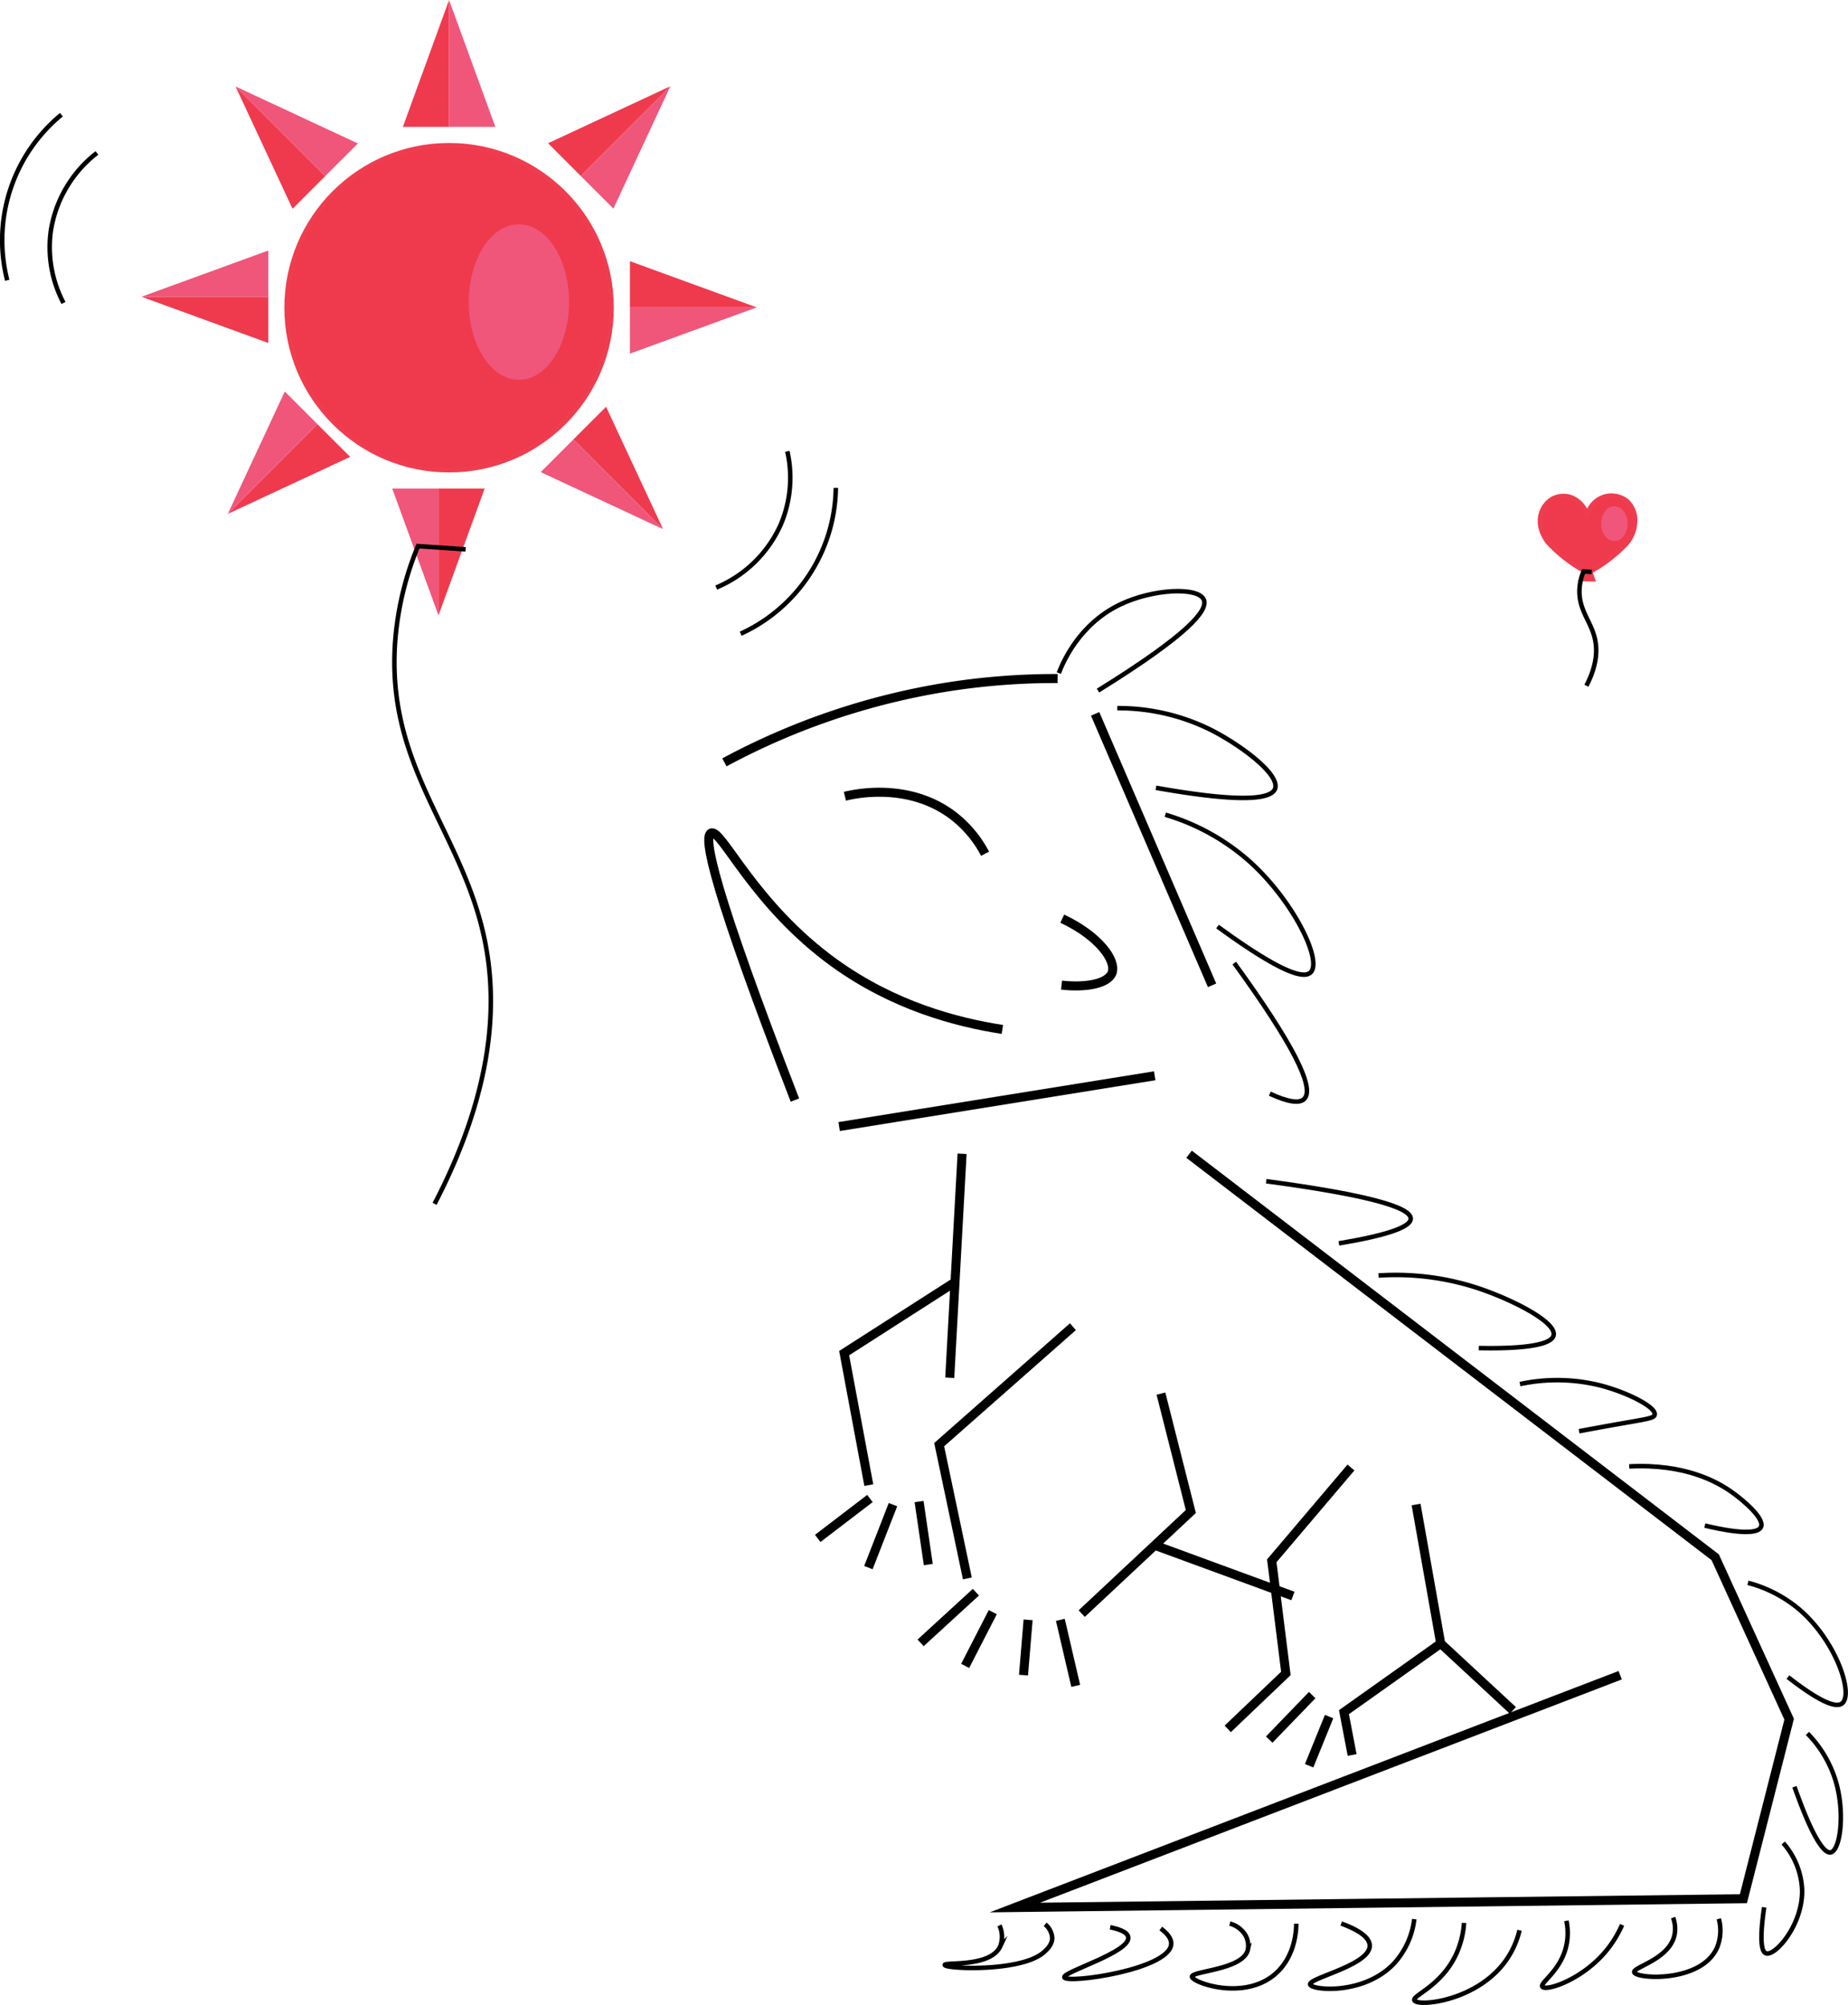 <svg xmlns="http://www.w3.org/2000/svg" viewBox="0 0 409.16 443.85"><defs><style>.cls-1,.cls-2{fill:none;stroke:#000;}.cls-1,.cls-2,.cls-3,.cls-4{stroke-miterlimit:10;}.cls-1{stroke-width:2px;}.cls-3,.cls-5{fill:#ef3a4e;}.cls-3{stroke:#ef3c4f;}.cls-4,.cls-6{fill:#f0567a;}.cls-4{stroke:#f0567b;}</style></defs><g id="Layer_2" data-name="Layer 2"><g id="Layer_12" data-name="Layer 12"><line class="cls-1" x1="213.01" y1="255.42" x2="210.28" y2="305"/><polyline class="cls-1" points="263.27 255.52 379.76 344.74 396.13 380.59 386 420.33 224.7 422.28 358.72 370.85"/><polyline class="cls-1" points="313.53 333.06 318.98 363.83 334.96 378.64"/><polyline class="cls-1" points="318.98 363.83 297.56 379.03 299.37 388.51"/><polyline class="cls-1" points="299.11 324.87 281.58 345.52 284.7 370.46 271.83 382.73"/><polyline class="cls-1" points="257.04 308.51 263.66 334.61 239.5 357.21"/><polyline class="cls-1" points="237.55 293.7 207.94 319.81 214.18 349.42"/><line class="cls-1" x1="286.26" y1="353.31" x2="255.48" y2="342.02"/><polyline class="cls-1" points="211.84 283.57 186.9 299.55 192.36 328.77"/><line class="cls-1" x1="216.07" y1="352.47" x2="203.83" y2="363.69"/><line class="cls-1" x1="219.81" y1="356.89" x2="213.69" y2="368.79"/><line class="cls-1" x1="227.63" y1="358.59" x2="226.61" y2="370.83"/><line class="cls-1" x1="234.77" y1="358.59" x2="238.17" y2="373.21"/><line class="cls-1" x1="192.61" y1="331.73" x2="181.05" y2="340.57"/><line class="cls-1" x1="197.71" y1="333.09" x2="192.27" y2="347.03"/><line class="cls-1" x1="203.49" y1="332.41" x2="205.53" y2="346.35"/><line class="cls-1" x1="290.53" y1="375.25" x2="281.01" y2="385.11"/><line class="cls-1" x1="294.27" y1="380.01" x2="289.85" y2="390.89"/><path class="cls-2" d="M280.35,261.49q32,4.29,32,8.29,0,2.81-15.91,5.47"/><path class="cls-2" d="M305.21,282.37A58.23,58.23,0,0,1,326.75,285c7.54,2.44,17.91,7.57,17.23,10.61-.23,1.06-2.1,3.1-16.57,2.82"/><path class="cls-2" d="M336.53,306.4a39.39,39.39,0,0,1,17.9.33c5.86,1.53,12.29,4.75,11.93,6.47-.17.78-1.67.92-8.62,2.15-3.54.63-6.39,1.16-8.12,1.49"/><path class="cls-2" d="M360.72,324.63c12.41-.63,19.58,3.43,22.87,5.8,2.41,1.73,7.17,5.73,6.3,7.62-1.08,2.34-10.15.23-12.43-.33"/><path class="cls-2" d="M387,350.4a29,29,0,0,1,11.28,5.81c8.26,7,12.15,18.83,9.58,20.87-1.15.91-4.14.3-12-5.82"/><path class="cls-2" d="M400.18,383.74a25.7,25.7,0,0,1,6.33,10.78c2,6.93.93,15.16-1.2,15.56-.7.13-3-.33-8-14.54"/><path class="cls-2" d="M394.82,408A16.77,16.77,0,0,1,399,418.42c.14,7.75-6,14.7-8,14-.83-.3-1.57-2.17-.4-10.19"/><path class="cls-2" d="M380.56,424.78a10,10,0,0,1-.4,6.39c-3.48,7.82-17.91,6.94-18.32,5.44-.33-1.17,7.86-2.83,8.93-8.37a7.19,7.19,0,0,0-.33-3.73"/><path class="cls-2" d="M359.14,426.11a24.3,24.3,0,0,1-3.73,6c-5.37,6.31-13.19,8.75-13.92,7.69-.61-.9,4.43-3.67,5.43-9.73a13.2,13.2,0,0,0-.11-4.86"/><path class="cls-2" d="M336.43,427.31a19.35,19.35,0,0,1-2.74,6.3c-6.36,9.45-19.87,10.71-20.53,9.21-.49-1.1,6.12-3.17,9.37-10.5a19.71,19.71,0,0,0,1.62-6.63"/><path class="cls-2" d="M313.13,424.85a17.71,17.71,0,0,1-4.37,9.7c-6.66,7.18-18.36,6.06-18.68,4.76-.35-1.46,13.35-4.27,13.19-8.65-.09-2.2-3.61-3.85-6.31-4.84"/><path class="cls-2" d="M287,425.87c0,1.47-.25,7.17-4.52,11-6.95,6.22-18.54,2-18.57.72s11.42-1.53,12.38-6a4.85,4.85,0,0,0-.44-3,5.66,5.66,0,0,0-3.56-2.75"/><path class="cls-2" d="M257,426.93c1.05.78,2.41,2,2.31,3.46-.38,5.65-23.22,8.83-23.66,7.34-.36-1.23,14.75-5.57,14.15-8.92-.21-1.18-2.27-1.81-4-2.16"/><path class="cls-2" d="M231.41,426a4.3,4.3,0,0,1,1.56,3c0,1.63-1.39,2.77-2,3.31-5.17,4.3-21.8,3.55-21.79,2.68,0-.68,10.13.57,12.28-4.11a6,6,0,0,0-.17-4.64"/><path class="cls-1" d="M160.39,168.77a155.88,155.88,0,0,1,48.86-16.61,153.63,153.63,0,0,1,24.91-1.95"/><line class="cls-1" x1="185.79" y1="249.39" x2="255.66" y2="238.15"/><line class="cls-1" x1="268.36" y1="218.12" x2="242.47" y2="158.03"/><path class="cls-1" d="M176,243.53c-18-46.6-20.4-58.27-18.56-59.12,2.31-1.08,9.33,15.85,27.36,28.82,13.05,9.39,26.83,13.07,37.13,14.66"/><path class="cls-1" d="M235.19,203.37c8.11,3.81,12.09,9.3,11,12.07-1,2.35-5.78,3.24-11.16,2.64"/><path class="cls-1" d="M218.1,189a25.6,25.6,0,0,0-7.14-8.49c-9.87-7.45-21.89-4.73-23.89-4.24"/><path class="cls-2" d="M234.43,149c.91-2.37,4.44-10.75,13.47-15.13,7.32-3.55,17.43-4,18.64-1.1.93,2.27-3.08,7.49-23.44,20.11"/><path class="cls-2" d="M258,180.36a49,49,0,0,1,18.74,10.41c9.61,8.68,16.14,21.95,13.41,24.52-1.43,1.34-6.08.4-20.58-10.18"/><path class="cls-2" d="M247.38,156.77a46,46,0,0,1,20.81,4.86c6.41,3.26,15.29,9.78,14.11,13-.77,2-6,3.39-26.37-.23"/><path class="cls-2" d="M273.28,213.2q19.16,26.4,15.49,30.07-1.61,1.62-7.63-1.16"/><path class="cls-2" d="M174.32,99.91a26.55,26.55,0,0,1-1.43,16.16,27.1,27.1,0,0,1-14.31,14"/><path class="cls-2" d="M185.06,108A36.05,36.05,0,0,1,164,140.29"/><path class="cls-2" d="M14.06,67.07a26.47,26.47,0,0,1-2.8-16,27.12,27.12,0,0,1,10.2-17.21"/><path class="cls-2" d="M1.6,62.05a36,36,0,0,1,12-36.66"/><circle class="cls-3" cx="99.43" cy="68.12" r="35.97"/><ellipse class="cls-4" cx="114.89" cy="66.87" rx="10.59" ry="16.71"/><polygon class="cls-5" points="99.43 0 99.43 28.08 89.2 28.08 99.43 0"/><polygon class="cls-6" points="99.43 0 99.43 28.08 109.67 28.08 99.43 0"/><polygon class="cls-5" points="97.08 136.23 97.08 108.15 107.31 108.15 97.08 136.23"/><polygon class="cls-6" points="97.08 136.23 97.08 108.15 86.84 108.15 97.08 136.23"/><polygon class="cls-5" points="31.32 65.69 59.4 65.69 59.4 75.93 31.32 65.69"/><polygon class="cls-6" points="31.32 65.69 59.4 65.69 59.4 55.46 31.32 65.69"/><polygon class="cls-5" points="167.55 68.05 139.47 68.05 139.47 57.82 167.55 68.05"/><polygon class="cls-6" points="167.55 68.05 139.47 68.05 139.47 78.28 167.55 68.05"/><polygon class="cls-5" points="52.15 19.14 72 38.99 64.77 46.23 52.15 19.14"/><polygon class="cls-6" points="52.15 19.14 72 38.99 79.24 31.76 52.15 19.14"/><polygon class="cls-5" points="146.81 117.14 126.96 97.28 134.19 90.05 146.81 117.14"/><polygon class="cls-6" points="146.81 117.14 126.96 97.28 119.72 104.52 146.81 117.14"/><polygon class="cls-5" points="50.44 113.76 70.29 93.91 77.53 101.14 50.44 113.76"/><polygon class="cls-6" points="50.44 113.76 70.29 93.91 63.05 86.67 50.44 113.76"/><polygon class="cls-5" points="148.43 19.09 128.58 38.95 121.34 31.71 148.43 19.09"/><polygon class="cls-6" points="148.43 19.09 128.58 38.95 135.81 46.18 148.43 19.09"/><path class="cls-2" d="M103.09,121.61l-10.54-.71a68.42,68.42,0,0,0-5.09,21.55c-1.83,27.62,15,41.77,19.89,65.81,2.51,12.38,2.72,31.59-11.13,58.24"/><path class="cls-3" d="M351.42,114a6,6,0,0,0-3.54-3.9,5.3,5.3,0,0,0-3.9.18,5.49,5.49,0,0,0-2.74,3.31c-1.08,3.31,1.31,6.27,1.52,6.52a32.28,32.28,0,0,0,4.48,4,31.65,31.65,0,0,0,3.78,2.39l-.53,1.69,2.16.05-.59-1.68a33.3,33.3,0,0,0,7.68-5.82,7.79,7.79,0,0,0,2.27-5.87,5.66,5.66,0,0,0-1.86-4,5.57,5.57,0,0,0-4.65-1A5.68,5.68,0,0,0,351.42,114Z"/><ellipse class="cls-4" cx="357.44" cy="115.92" rx="2.42" ry="3.34"/><path class="cls-2" d="M352.44,126.62l-1.83-.12a11.66,11.66,0,0,0-.89,3.74c-.32,4.8,2.61,7.26,3.46,11.44.43,2.15.47,5.49-1.94,10.12"/></g></g></svg>